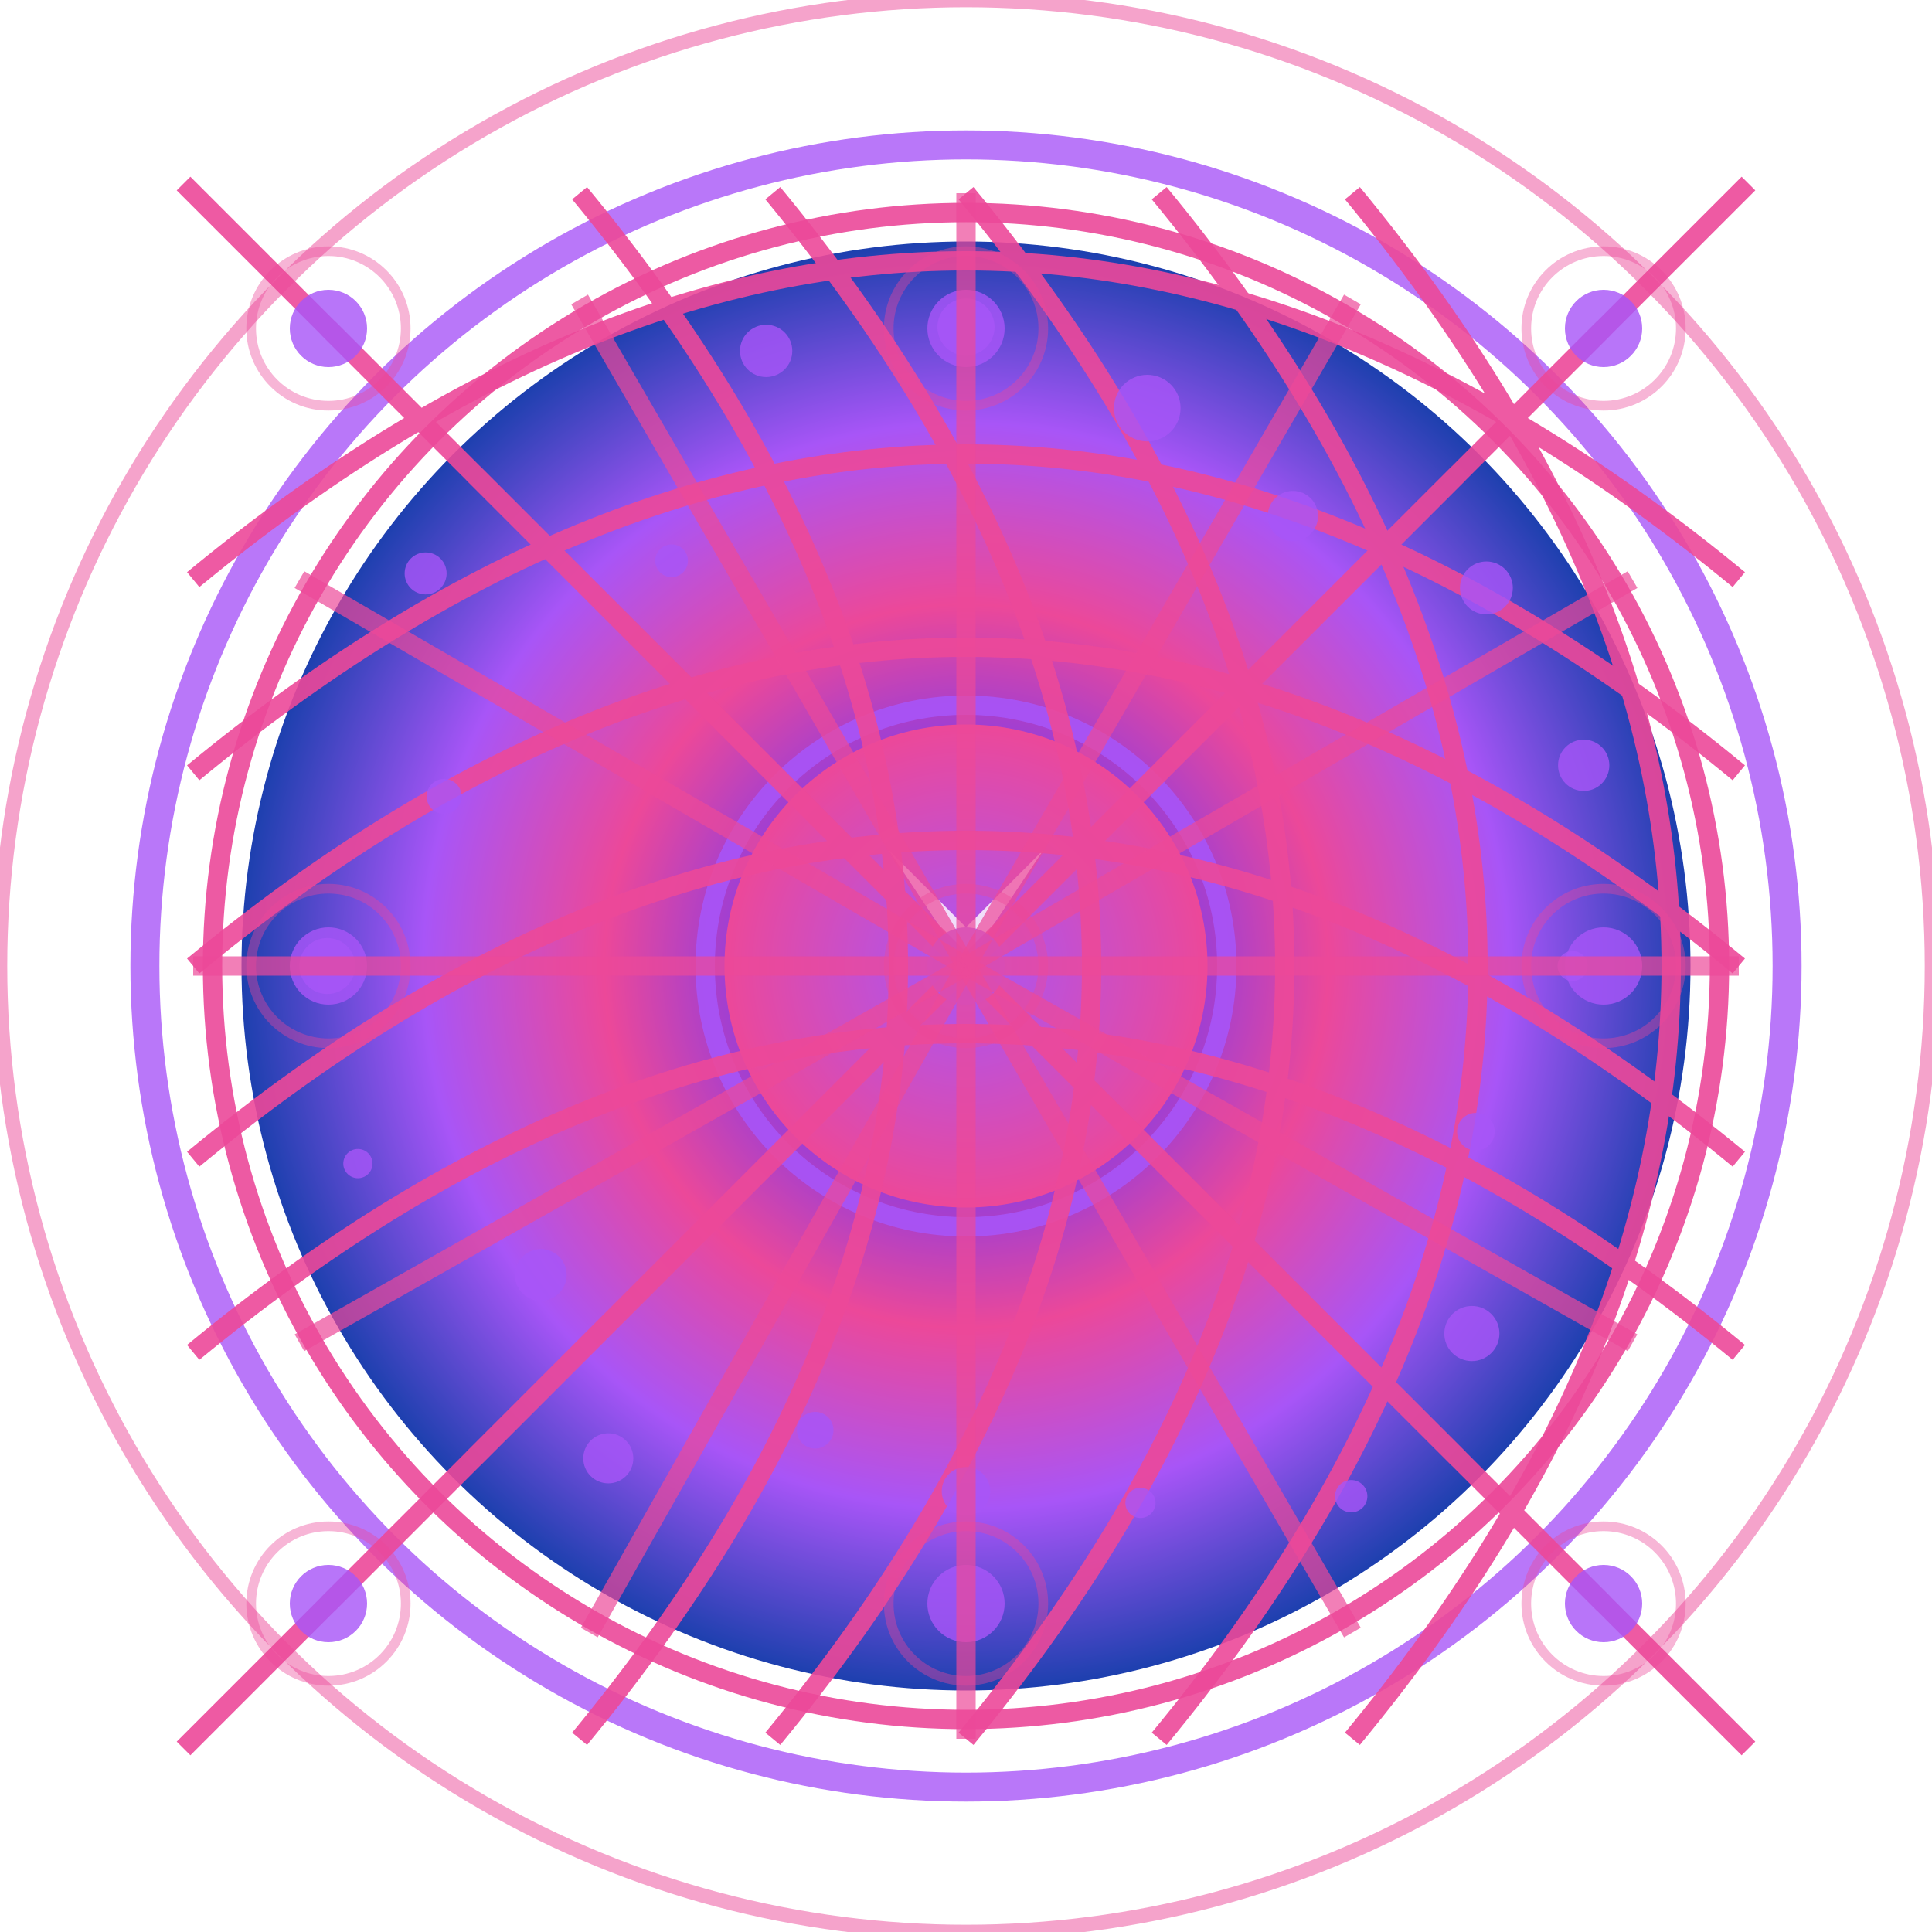 <?xml version="1.0" encoding="utf-8" ?>
<svg xmlns="http://www.w3.org/2000/svg" xmlns:ev="http://www.w3.org/2001/xml-events" xmlns:xlink="http://www.w3.org/1999/xlink" baseProfile="full" height="200" version="1.1" viewBox="0 0 200 200" width="200">
  <title>Logo Arkalia-LUNA - Style ULTRA-MAX</title>
  <defs>
    <radialGradient cx="50%" cy="50%" id="ultraMaxMainGradient-power" r="50%">
      <stop offset="0%" stop-color="#1e40af"/>
      <stop offset="25%" stop-color="#7c3aed"/>
      <stop offset="50%" stop-color="#ec4899"/>
      <stop offset="75%" stop-color="#a855f7"/>
      <stop offset="100%" stop-color="#1e40af"/>
    </radialGradient>
    <radialGradient cx="50%" cy="50%" id="ultraMaxBorderGradient-power" r="50%">
      <stop offset="0%" stop-color="#a855f7"/>
      <stop offset="100%" stop-color="#ec4899"/>
    </radialGradient>
    <radialGradient cx="50%" cy="50%" id="ultraMaxGlowGradient-power" r="50%">
      <stop offset="0%" stop-color="#a855f7"/>
      <stop offset="100%" stop-color="#ec4899"/>
    </radialGradient>
    <filter id="ultraMaxMainGlow-power">
      <feGaussianBlur in="SourceGraphic" stdDeviation="5.4"/>
    </filter>
    <filter id="ultraMaxTurbulence-power">
      <feTurbulence baseFrequency="0.01" numOctaves="4" seed="1" stitchTiles="stitch" type="fractalNoise"/>
    </filter>
    <mask id="ultraMaxDepthMask-power">
      <circle cx="0" cy="0" fill="white" r="45%"/>
    </mask>
    <pattern height="20" id="ultraMaxGridPattern-power" patternUnits="userSpaceOnUse" width="20" x="0" y="0">
      <line opacity="0.3" stroke="#ec4899" stroke-width="0.5" x1="0" x2="0" y1="0" y2="20"/>
      <line opacity="0.3" stroke="#ec4899" stroke-width="0.5" x1="0" x2="20" y1="0" y2="0"/>
      <line opacity="0.3" stroke="#ec4899" stroke-width="0.5" x1="5" x2="5" y1="0" y2="20"/>
      <line opacity="0.3" stroke="#ec4899" stroke-width="0.5" x1="0" x2="20" y1="5" y2="5"/>
      <line opacity="0.3" stroke="#ec4899" stroke-width="0.5" x1="10" x2="10" y1="0" y2="20"/>
      <line opacity="0.3" stroke="#ec4899" stroke-width="0.5" x1="0" x2="20" y1="10" y2="10"/>
      <line opacity="0.3" stroke="#ec4899" stroke-width="0.5" x1="15" x2="15" y1="0" y2="20"/>
      <line opacity="0.3" stroke="#ec4899" stroke-width="0.5" x1="0" x2="20" y1="15" y2="15"/>
      <line opacity="0.3" stroke="#ec4899" stroke-width="0.5" x1="20" x2="20" y1="0" y2="20"/>
      <line opacity="0.3" stroke="#ec4899" stroke-width="0.5" x1="0" x2="20" y1="20" y2="20"/>
    </pattern>
  </defs>
  <circle cx="100" cy="100" fill="none" filter="url(#ultraMaxMainGlow-power)" opacity="0.8" r="85" stroke="#a855f7" stroke-width="3">
    <animate attributeName="opacity" dur="2.667s" repeatCount="indefinite" values="0.8;0.2;0.8"/>
  </circle>
  <circle cx="100" cy="100" fill="none" opacity="0.5" r="100" stroke="#ec4899" stroke-width="1.5"/>
  <circle cx="100" cy="100" fill="url(#ultraMaxMainGradient-power)" filter="url(#ultraMaxMainGlow-power)" r="75"/>
  <circle cx="100" cy="100" fill="none" opacity="0.9" r="78" stroke="url(#ultraMaxBorderGradient-power)" stroke-width="2"/>
  <circle cx="100" cy="100" fill="url(#ultraMaxGlowGradient-power)" filter="url(#ultraMaxMainGlow-power)" r="25"/>
  <circle cx="100" cy="100" fill="none" opacity="0.9" r="27" stroke="#a855f7" stroke-width="2"/>
  <g>
    <path d="M92 88 L100 96 L108 88 L100 100 Z" fill="white" filter="url(#ultraMaxMainGlow-power)" opacity="0.9"/>
  </g>
  <g fill="none" opacity="0.9" stroke="#ec4899" stroke-width="2">
    <path d="M20.0 60 Q100 -6 180.0 60"/>
    <path d="M20.0 80 Q100 14 180.0 80"/>
    <path d="M20.0 100 Q100 34 180.0 100"/>
    <path d="M20.0 120 Q100 54 180.0 120"/>
    <path d="M20.0 140 Q100 74 180.0 140"/>
    <path d="M60 20.0 Q126 100 60 180.0"/>
    <path d="M80 20.0 Q146 100 80 180.0"/>
    <path d="M100 20.0 Q166 100 100 180.0"/>
    <path d="M120 20.0 Q186 100 120 180.0"/>
    <path d="M140 20.0 Q206 100 140 180.0"/>
    <path d="M19 19 Q100 100 151 151"/>
    <path d="M19 181 Q100 100 151 49"/>
    <path d="M34 34 Q100 100 166 166"/>
    <path d="M34 166 Q100 100 166 34"/>
    <path d="M49 49 Q100 100 181 181"/>
    <path d="M49 151 Q100 100 181 19"/>
  </g>
  <circle cx="100" cy="100" fill="#a855f7" filter="url(#ultraMaxMainGlow-power)" opacity="0.9" r="4"/>
  <circle cx="100" cy="100" fill="none" opacity="0.4" r="8" stroke="#ec4899" stroke-width="1"/>
  <circle cx="34" cy="100" fill="#a855f7" filter="url(#ultraMaxMainGlow-power)" opacity="0.9" r="4"/>
  <circle cx="34" cy="100" fill="none" opacity="0.4" r="8" stroke="#ec4899" stroke-width="1"/>
  <circle cx="166" cy="100" fill="#a855f7" filter="url(#ultraMaxMainGlow-power)" opacity="0.9" r="4"/>
  <circle cx="166" cy="100" fill="none" opacity="0.4" r="8" stroke="#ec4899" stroke-width="1"/>
  <circle cx="100" cy="34" fill="#a855f7" filter="url(#ultraMaxMainGlow-power)" opacity="0.9" r="4"/>
  <circle cx="100" cy="34" fill="none" opacity="0.4" r="8" stroke="#ec4899" stroke-width="1"/>
  <circle cx="100" cy="166" fill="#a855f7" filter="url(#ultraMaxMainGlow-power)" opacity="0.9" r="4"/>
  <circle cx="100" cy="166" fill="none" opacity="0.4" r="8" stroke="#ec4899" stroke-width="1"/>
  <circle cx="34" cy="34" fill="#a855f7" filter="url(#ultraMaxMainGlow-power)" opacity="0.9" r="4"/>
  <circle cx="34" cy="34" fill="none" opacity="0.4" r="8" stroke="#ec4899" stroke-width="1"/>
  <circle cx="166" cy="166" fill="#a855f7" filter="url(#ultraMaxMainGlow-power)" opacity="0.9" r="4"/>
  <circle cx="166" cy="166" fill="none" opacity="0.4" r="8" stroke="#ec4899" stroke-width="1"/>
  <circle cx="34" cy="166" fill="#a855f7" filter="url(#ultraMaxMainGlow-power)" opacity="0.9" r="4"/>
  <circle cx="34" cy="166" fill="none" opacity="0.4" r="8" stroke="#ec4899" stroke-width="1"/>
  <circle cx="166" cy="34" fill="#a855f7" filter="url(#ultraMaxMainGlow-power)" opacity="0.9" r="4"/>
  <circle cx="166" cy="34" fill="none" opacity="0.4" r="8" stroke="#ec4899" stroke-width="1"/>
  <circle cx="162.789" cy="100.0" fill="#a855f7" opacity="0.8" r="1.55">
    <animate attributeName="opacity" begin="0.0s" dur="1.333s" repeatCount="indefinite" values="0.8;0.2;0.8"/>
  </circle>
  <circle cx="152.784" cy="117.151" fill="#a855f7" opacity="0.8" r="1.946">
    <animate attributeName="opacity" begin="0.1s" dur="1.333s" repeatCount="indefinite" values="0.8;0.2;0.8"/>
  </circle>
  <circle cx="152.367" cy="138.047" fill="#a855f7" opacity="0.8" r="2.853">
    <animate attributeName="opacity" begin="0.2s" dur="1.333s" repeatCount="indefinite" values="0.8;0.2;0.8"/>
  </circle>
  <circle cx="139.877" cy="154.887" fill="#a855f7" opacity="0.8" r="1.674">
    <animate attributeName="opacity" begin="0.3s" dur="1.333s" repeatCount="indefinite" values="0.8;0.2;0.8"/>
  </circle>
  <circle cx="118.058" cy="155.578" fill="#a855f7" opacity="0.8" r="1.56">
    <animate attributeName="opacity" begin="0.4s" dur="1.333s" repeatCount="indefinite" values="0.8;0.2;0.8"/>
  </circle>
  <circle cx="100.0" cy="154.373" fill="#a855f7" opacity="0.8" r="2.511">
    <animate attributeName="opacity" begin="0.5s" dur="1.333s" repeatCount="indefinite" values="0.8;0.2;0.8"/>
  </circle>
  <circle cx="84.385" cy="148.058" fill="#a855f7" opacity="0.8" r="1.898">
    <animate attributeName="opacity" begin="0.6s" dur="1.333s" repeatCount="indefinite" values="0.8;0.2;0.8"/>
  </circle>
  <circle cx="62.971" cy="150.966" fill="#a855f7" opacity="0.8" r="2.59">
    <animate attributeName="opacity" begin="0.7s" dur="1.333s" repeatCount="indefinite" values="0.8;0.2;0.8"/>
  </circle>
  <circle cx="55.982" cy="131.981" fill="#a855f7" opacity="0.8" r="2.679">
    <animate attributeName="opacity" begin="0.8s" dur="1.333s" repeatCount="indefinite" values="0.8;0.2;0.8"/>
  </circle>
  <circle cx="37.051" cy="120.453" fill="#a855f7" opacity="0.8" r="1.513">
    <animate attributeName="opacity" begin="0.9s" dur="1.333s" repeatCount="indefinite" values="0.8;0.2;0.8"/>
  </circle>
  <circle cx="33.884" cy="100" fill="#a855f7" opacity="0.8" r="2.896">
    <animate attributeName="opacity" begin="1.0s" dur="1.333s" repeatCount="indefinite" values="0.8;0.2;0.8"/>
  </circle>
  <circle cx="45.975" cy="82.446" fill="#a855f7" opacity="0.8" r="1.811">
    <animate attributeName="opacity" begin="1.1s" dur="1.333s" repeatCount="indefinite" values="0.8;0.2;0.8"/>
  </circle>
  <circle cx="44.061" cy="59.358" fill="#a855f7" opacity="0.8" r="2.173">
    <animate attributeName="opacity" begin="1.2s" dur="1.333s" repeatCount="indefinite" values="0.8;0.2;0.8"/>
  </circle>
  <circle cx="69.52" cy="58.048" fill="#a855f7" opacity="0.8" r="1.693">
    <animate attributeName="opacity" begin="1.3s" dur="1.333s" repeatCount="indefinite" values="0.8;0.2;0.8"/>
  </circle>
  <circle cx="79.311" cy="36.327" fill="#a855f7" opacity="0.8" r="2.707">
    <animate attributeName="opacity" begin="1.4s" dur="1.333s" repeatCount="indefinite" values="0.8;0.2;0.8"/>
  </circle>
  <circle cx="100" cy="33.857" fill="#a855f7" opacity="0.8" r="2.959">
    <animate attributeName="opacity" begin="1.5s" dur="1.333s" repeatCount="indefinite" values="0.8;0.2;0.8"/>
  </circle>
  <circle cx="118.765" cy="42.248" fill="#a855f7" opacity="0.8" r="3.446">
    <animate attributeName="opacity" begin="1.6s" dur="1.333s" repeatCount="indefinite" values="0.8;0.2;0.8"/>
  </circle>
  <circle cx="133.839" cy="53.424" fill="#a855f7" opacity="0.8" r="2.604">
    <animate attributeName="opacity" begin="1.7s" dur="1.333s" repeatCount="indefinite" values="0.8;0.2;0.8"/>
  </circle>
  <circle cx="153.871" cy="60.861" fill="#a855f7" opacity="0.8" r="2.737">
    <animate attributeName="opacity" begin="1.8s" dur="1.333s" repeatCount="indefinite" values="0.8;0.2;0.8"/>
  </circle>
  <circle cx="163.943" cy="79.224" fill="#a855f7" opacity="0.8" r="2.655">
    <animate attributeName="opacity" begin="1.9s" dur="1.333s" repeatCount="indefinite" values="0.8;0.2;0.8"/>
  </circle>
  <line filter="url(#ultraMaxMainGlow-power)" opacity="0.7" stroke="#ec4899" stroke-width="2" x1="100" x2="180" y1="100" y2="100">
    <animate attributeName="opacity" begin="0.0s" dur="2.0s" repeatCount="indefinite" values="0.7;1.0;0.7"/>
  </line>
  <line filter="url(#ultraMaxMainGlow-power)" opacity="0.7" stroke="#ec4899" stroke-width="2" x1="100" x2="169" y1="100" y2="139">
    <animate attributeName="opacity" begin="0.2s" dur="2.0s" repeatCount="indefinite" values="0.7;1.0;0.7"/>
  </line>
  <line filter="url(#ultraMaxMainGlow-power)" opacity="0.7" stroke="#ec4899" stroke-width="2" x1="100" x2="140" y1="100" y2="169">
    <animate attributeName="opacity" begin="0.4s" dur="2.0s" repeatCount="indefinite" values="0.7;1.0;0.7"/>
  </line>
  <line filter="url(#ultraMaxMainGlow-power)" opacity="0.7" stroke="#ec4899" stroke-width="2" x1="100" x2="100" y1="100" y2="180">
    <animate attributeName="opacity" begin="0.6s" dur="2.0s" repeatCount="indefinite" values="0.7;1.0;0.7"/>
  </line>
  <line filter="url(#ultraMaxMainGlow-power)" opacity="0.7" stroke="#ec4899" stroke-width="2" x1="100" x2="61" y1="100" y2="169">
    <animate attributeName="opacity" begin="0.8s" dur="2.0s" repeatCount="indefinite" values="0.7;1.0;0.7"/>
  </line>
  <line filter="url(#ultraMaxMainGlow-power)" opacity="0.7" stroke="#ec4899" stroke-width="2" x1="100" x2="31" y1="100" y2="139">
    <animate attributeName="opacity" begin="1.0s" dur="2.0s" repeatCount="indefinite" values="0.7;1.0;0.7"/>
  </line>
  <line filter="url(#ultraMaxMainGlow-power)" opacity="0.7" stroke="#ec4899" stroke-width="2" x1="100" x2="20" y1="100" y2="100">
    <animate attributeName="opacity" begin="1.2s" dur="2.0s" repeatCount="indefinite" values="0.7;1.0;0.7"/>
  </line>
  <line filter="url(#ultraMaxMainGlow-power)" opacity="0.7" stroke="#ec4899" stroke-width="2" x1="100" x2="31" y1="100" y2="60">
    <animate attributeName="opacity" begin="1.4s" dur="2.0s" repeatCount="indefinite" values="0.7;1.0;0.7"/>
  </line>
  <line filter="url(#ultraMaxMainGlow-power)" opacity="0.7" stroke="#ec4899" stroke-width="2" x1="100" x2="60" y1="100" y2="31">
    <animate attributeName="opacity" begin="1.6s" dur="2.0s" repeatCount="indefinite" values="0.7;1.0;0.7"/>
  </line>
  <line filter="url(#ultraMaxMainGlow-power)" opacity="0.7" stroke="#ec4899" stroke-width="2" x1="100" x2="100" y1="100" y2="20">
    <animate attributeName="opacity" begin="1.8s" dur="2.0s" repeatCount="indefinite" values="0.7;1.0;0.7"/>
  </line>
  <line filter="url(#ultraMaxMainGlow-power)" opacity="0.7" stroke="#ec4899" stroke-width="2" x1="100" x2="140" y1="100" y2="31">
    <animate attributeName="opacity" begin="2.0s" dur="2.0s" repeatCount="indefinite" values="0.7;1.0;0.7"/>
  </line>
  <line filter="url(#ultraMaxMainGlow-power)" opacity="0.7" stroke="#ec4899" stroke-width="2" x1="100" x2="169" y1="100" y2="60">
    <animate attributeName="opacity" begin="2.2s" dur="2.0s" repeatCount="indefinite" values="0.7;1.0;0.7"/>
  </line>
</svg>
